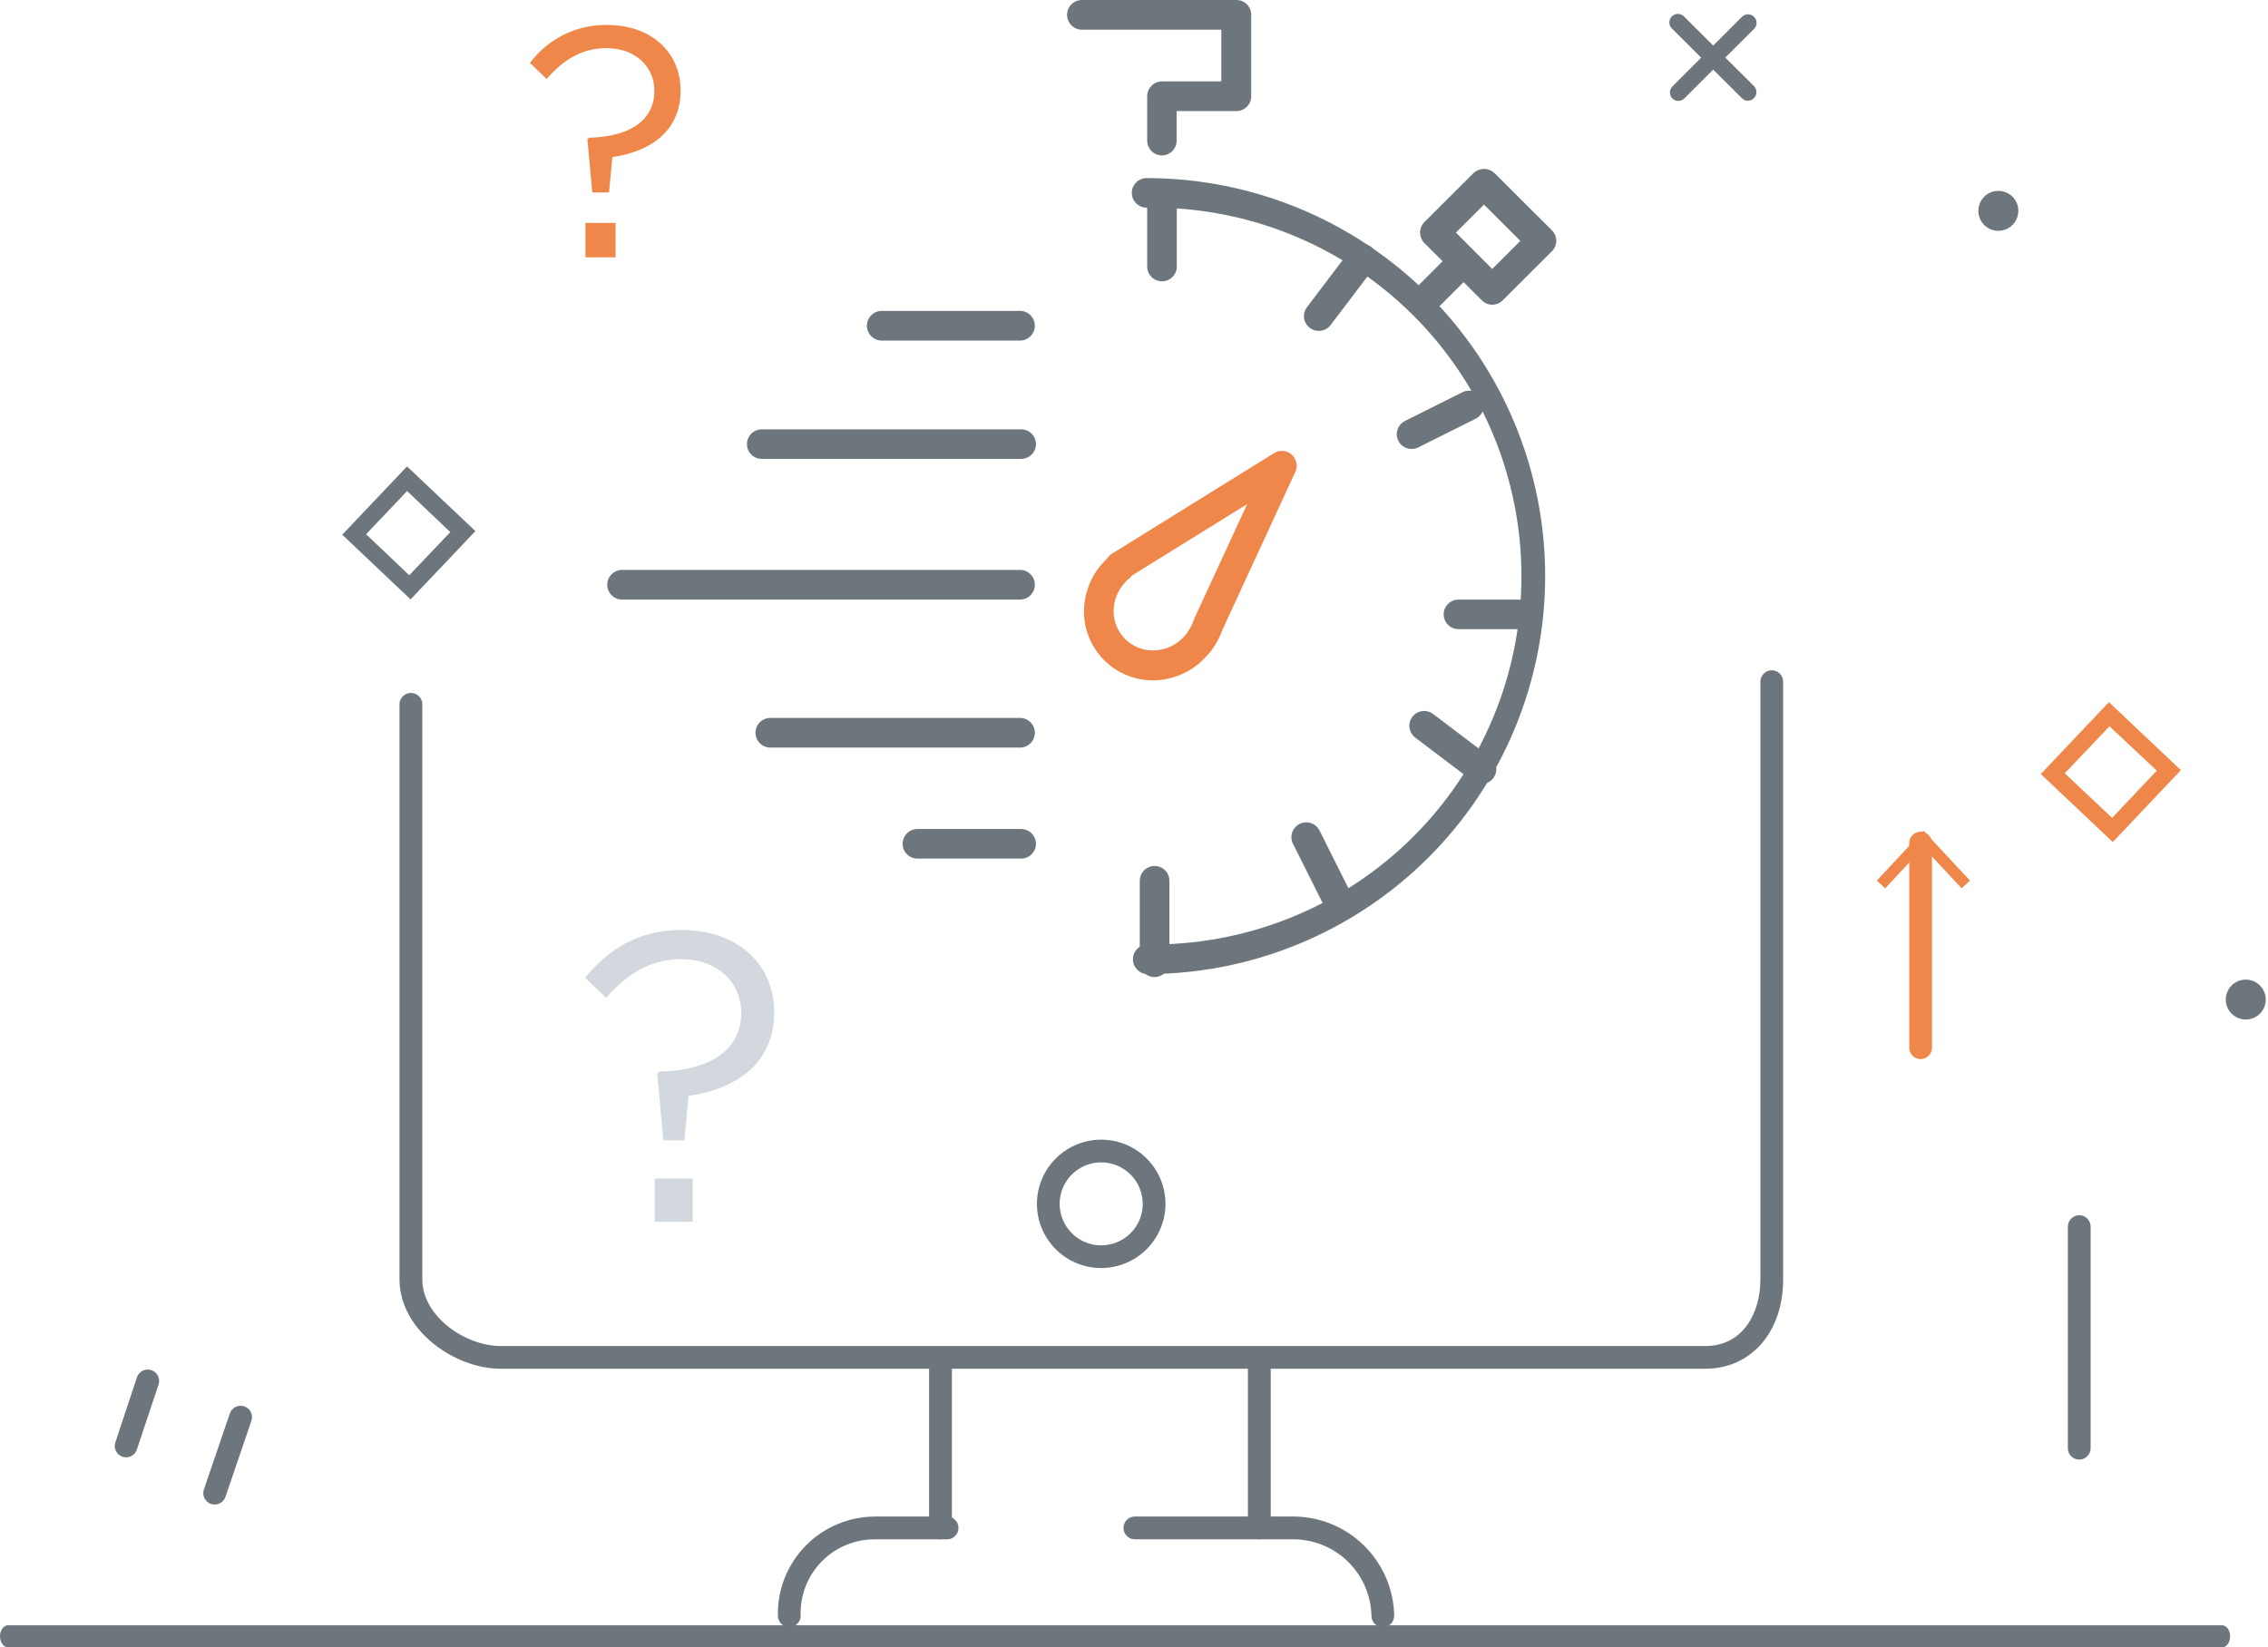 <svg width="256" height="186" viewBox="0 0 256 186" fill="none" xmlns="http://www.w3.org/2000/svg">
<path d="M234.695 164.799C234.526 164.8 234.358 164.767 234.202 164.703C234.046 164.639 233.904 164.545 233.784 164.425C233.665 164.306 233.57 164.164 233.506 164.008C233.442 163.852 233.41 163.685 233.411 163.516V138.491C233.411 138.151 233.546 137.825 233.787 137.585C234.028 137.344 234.354 137.209 234.695 137.209C235.035 137.209 235.362 137.344 235.602 137.585C235.843 137.825 235.978 138.151 235.978 138.491V163.524C235.976 163.863 235.84 164.187 235.6 164.426C235.359 164.665 235.034 164.799 234.695 164.799Z" fill="#6D757D"/>
<path d="M66.3 15.729L66.487 15.55C71.306 15.437 73.865 13.44 73.865 10.25C73.865 7.587 71.785 5.436 68.454 5.436C65.707 5.436 63.578 6.735 61.709 8.919L59.816 7.109C60.824 5.755 62.139 4.66 63.654 3.914C65.168 3.167 66.838 2.791 68.527 2.815C73.524 2.815 76.823 5.923 76.823 10.217C76.823 14.844 73.345 17.141 69.12 17.734L68.746 21.727H66.853L66.3 15.729ZM66.081 25.169H69.485V29.057H66.081V25.169Z" fill="#F0874A"/>
<path d="M74.18 121.225L74.416 120.989C80.462 120.851 83.671 118.343 83.671 114.341C83.671 110.997 81.071 108.302 76.878 108.302C73.441 108.302 70.792 109.926 68.419 112.669L66.046 110.396C68.695 107.19 71.995 104.999 76.976 104.999C83.257 104.999 87.393 108.903 87.393 114.293C87.393 120.104 83.021 122.986 77.723 123.733L77.252 128.749H74.879L74.18 121.225ZM73.904 133.067H78.186V137.937H73.904V133.067Z" fill="#D2D8DD"/>
<path d="M192.489 154.54H56.511C51.238 154.54 45.094 150.132 45.094 144.458V79.425C45.12 79.102 45.267 78.8 45.506 78.579C45.745 78.359 46.057 78.237 46.382 78.237C46.707 78.237 47.02 78.359 47.259 78.579C47.498 78.8 47.645 79.102 47.67 79.425V144.458C47.67 148.623 52.505 151.975 56.511 151.975H192.489C196.78 151.975 198.705 148.2 198.705 144.458V76.962C198.705 76.794 198.739 76.627 198.803 76.472C198.868 76.316 198.962 76.175 199.081 76.055C199.201 75.936 199.342 75.842 199.498 75.778C199.654 75.713 199.821 75.68 199.989 75.68C200.158 75.68 200.325 75.713 200.481 75.778C200.636 75.842 200.778 75.936 200.897 76.055C201.016 76.175 201.111 76.316 201.175 76.472C201.24 76.627 201.273 76.794 201.273 76.962V144.458C201.273 150.392 197.657 154.54 192.489 154.54Z" fill="#6D757D"/>
<path d="M124.297 143.173C122.862 143.173 121.459 142.748 120.266 141.951C119.072 141.155 118.142 140.023 117.593 138.698C117.044 137.374 116.9 135.916 117.18 134.51C117.46 133.104 118.151 131.812 119.166 130.799C120.181 129.785 121.474 129.095 122.881 128.815C124.289 128.535 125.748 128.679 127.074 129.227C128.4 129.776 129.533 130.705 130.331 131.897C131.128 133.089 131.554 134.491 131.554 135.924C131.549 137.845 130.783 139.686 129.423 141.045C128.064 142.403 126.22 143.168 124.297 143.173ZM124.297 131.241C123.37 131.241 122.463 131.515 121.692 132.03C120.921 132.545 120.32 133.276 119.965 134.132C119.611 134.988 119.518 135.929 119.699 136.838C119.88 137.746 120.326 138.581 120.982 139.236C121.637 139.891 122.473 140.337 123.382 140.518C124.292 140.698 125.235 140.606 126.091 140.251C126.948 139.897 127.68 139.296 128.196 138.526C128.711 137.756 128.986 136.85 128.986 135.924C128.986 134.682 128.492 133.491 127.612 132.612C126.733 131.734 125.541 131.241 124.297 131.241Z" fill="#6D757D"/>
<path d="M142.141 173.801C141.801 173.801 141.474 173.665 141.233 173.425C140.993 173.184 140.857 172.858 140.857 172.518V154.539C140.883 154.215 141.03 153.913 141.269 153.693C141.507 153.473 141.82 153.351 142.145 153.351C142.47 153.351 142.783 153.473 143.022 153.693C143.261 153.913 143.408 154.215 143.433 154.539V172.518C143.431 172.859 143.294 173.185 143.052 173.425C142.81 173.666 142.483 173.801 142.141 173.801Z" fill="#6D757D"/>
<path d="M106.152 173.801C105.812 173.801 105.485 173.665 105.244 173.425C105.003 173.184 104.868 172.858 104.868 172.518V154.539C104.894 154.215 105.041 153.913 105.279 153.693C105.518 153.473 105.831 153.351 106.156 153.351C106.481 153.351 106.794 153.473 107.033 153.693C107.271 153.913 107.418 154.215 107.444 154.539V172.518C107.442 172.859 107.305 173.185 107.063 173.425C106.821 173.666 106.493 173.801 106.152 173.801Z" fill="#6D757D"/>
<path d="M89.088 183.713C88.747 183.713 88.421 183.578 88.18 183.338C87.939 183.097 87.804 182.771 87.804 182.431C87.774 180.971 88.035 179.519 88.574 178.161C89.113 176.804 89.917 175.567 90.94 174.524C91.963 173.48 93.185 172.652 94.533 172.086C95.881 171.52 97.328 171.229 98.79 171.229H106.794C106.972 171.215 107.151 171.238 107.319 171.296C107.488 171.355 107.642 171.447 107.773 171.568C107.904 171.689 108.009 171.835 108.08 171.998C108.152 172.162 108.188 172.338 108.188 172.516C108.188 172.694 108.152 172.87 108.08 173.033C108.009 173.196 107.904 173.343 107.773 173.464C107.642 173.585 107.488 173.677 107.319 173.735C107.151 173.794 106.972 173.817 106.794 173.802H98.79C97.663 173.791 96.545 174.008 95.504 174.44C94.462 174.872 93.52 175.511 92.733 176.317C91.946 177.124 91.331 178.082 90.925 179.132C90.519 180.183 90.331 181.305 90.372 182.431C90.372 182.771 90.237 183.097 89.996 183.338C89.755 183.578 89.428 183.713 89.088 183.713Z" fill="#6D757D"/>
<path d="M156.085 183.726C155.745 183.726 155.418 183.591 155.178 183.351C154.937 183.11 154.802 182.784 154.802 182.444C154.752 180.106 153.777 177.883 152.089 176.262C150.401 174.642 148.139 173.756 145.798 173.799H128.003C127.679 173.774 127.376 173.627 127.156 173.389C126.935 173.15 126.813 172.837 126.813 172.513C126.813 172.188 126.935 171.876 127.156 171.637C127.376 171.399 127.679 171.252 128.003 171.226H145.798C148.821 171.185 151.736 172.343 153.905 174.446C156.074 176.549 157.32 179.425 157.369 182.444C157.369 182.784 157.234 183.11 156.993 183.351C156.752 183.591 156.426 183.726 156.085 183.726Z" fill="#6D757D"/>
<path d="M250.883 185.999H0.842C0.612 185.974 0.399 185.832 0.243 185.601C0.087 185.37 0 185.067 0 184.753C0 184.439 0.087 184.136 0.243 183.905C0.399 183.674 0.612 183.532 0.842 183.507H250.883C251.112 183.532 251.326 183.674 251.482 183.905C251.638 184.136 251.724 184.439 251.724 184.753C251.724 185.067 251.638 185.37 251.482 185.601C251.326 185.832 251.112 185.974 250.883 185.999Z" fill="#6D757D"/>
<path d="M24.244 169.874C24.101 169.872 23.959 169.85 23.822 169.809C23.5 169.699 23.234 169.468 23.081 169.164C22.929 168.86 22.903 168.508 23.009 168.185L25.942 159.597C26.05 159.275 26.282 159.008 26.587 158.855C26.892 158.703 27.244 158.678 27.568 158.786C27.891 158.893 28.158 159.125 28.311 159.429C28.463 159.734 28.488 160.086 28.38 160.409L25.455 168.981C25.374 169.238 25.213 169.464 24.995 169.624C24.778 169.785 24.515 169.872 24.244 169.874Z" fill="#6D757D"/>
<path d="M14.241 164.543C14.103 164.545 13.965 164.523 13.835 164.478C13.674 164.425 13.525 164.342 13.397 164.232C13.269 164.121 13.164 163.987 13.088 163.836C13.013 163.685 12.968 163.52 12.957 163.352C12.945 163.183 12.968 163.014 13.022 162.854L15.46 155.508C15.513 155.349 15.598 155.201 15.708 155.073C15.819 154.946 15.953 154.842 16.104 154.766C16.255 154.691 16.419 154.646 16.588 154.634C16.756 154.622 16.925 154.643 17.085 154.697C17.245 154.75 17.393 154.834 17.521 154.945C17.648 155.055 17.753 155.19 17.828 155.34C17.904 155.491 17.948 155.655 17.96 155.823C17.972 155.991 17.951 156.16 17.898 156.32L15.46 163.625C15.382 163.888 15.221 164.119 15.002 164.285C14.782 164.45 14.516 164.54 14.241 164.543Z" fill="#6D757D"/>
<path d="M216.788 119.579C216.447 119.579 216.121 119.444 215.88 119.203C215.639 118.963 215.504 118.637 215.504 118.297V95.188C215.504 95.019 215.537 94.852 215.602 94.697C215.666 94.541 215.761 94.4 215.88 94.281C215.999 94.162 216.141 94.067 216.296 94.003C216.452 93.938 216.619 93.905 216.788 93.905C216.956 93.905 217.123 93.938 217.279 94.003C217.435 94.067 217.576 94.162 217.696 94.281C217.815 94.4 217.909 94.541 217.974 94.697C218.038 94.852 218.072 95.019 218.072 95.188V118.297C218.072 118.637 217.936 118.963 217.696 119.203C217.455 119.444 217.128 119.579 216.788 119.579Z" fill="#F0874A"/>
<path d="M211.847 99.425L212.79 100.301L217.105 95.666L221.419 100.301L222.362 99.425L217.105 93.783L211.847 99.425Z" fill="#F0874A"/>
<path d="M227.82 23.806C227.82 24.253 227.688 24.69 227.439 25.061C227.19 25.432 226.837 25.721 226.424 25.892C226.011 26.062 225.556 26.107 225.118 26.019C224.679 25.931 224.277 25.715 223.961 25.399C223.646 25.083 223.431 24.68 223.345 24.242C223.259 23.803 223.304 23.349 223.477 22.937C223.649 22.525 223.94 22.173 224.312 21.926C224.685 21.679 225.122 21.548 225.569 21.55C225.866 21.55 226.159 21.608 226.433 21.722C226.706 21.835 226.955 22.002 227.164 22.211C227.373 22.421 227.539 22.67 227.651 22.943C227.764 23.217 227.821 23.51 227.82 23.806Z" fill="#6D757D"/>
<path d="M255.749 112.85C255.75 113.297 255.619 113.734 255.372 114.106C255.125 114.478 254.772 114.768 254.36 114.94C253.947 115.112 253.493 115.158 253.054 115.072C252.615 114.986 252.212 114.772 251.895 114.457C251.579 114.141 251.363 113.739 251.275 113.301C251.187 112.863 251.231 112.409 251.402 111.996C251.573 111.584 251.862 111.231 252.234 110.982C252.606 110.734 253.043 110.602 253.49 110.602C254.087 110.602 254.661 110.838 255.084 111.26C255.508 111.681 255.747 112.253 255.749 112.85Z" fill="#6D757D"/>
<path d="M46.342 67.676L38.631 60.371L45.944 52.66L53.664 59.965L46.342 67.676ZM41.321 60.322L46.196 64.949L50.828 60.079L45.952 55.444L41.321 60.322Z" fill="#6D757D"/>
<path d="M238.481 95.073L230.355 87.394L238.043 79.277L246.168 86.956L238.481 95.073ZM233.061 87.313L238.408 92.346L243.446 87.013L238.108 82.004L233.061 87.313Z" fill="#F0874A"/>
<path d="M189.442 11.397C189.254 11.395 189.071 11.339 188.915 11.235C188.759 11.13 188.638 10.983 188.565 10.81C188.492 10.637 188.472 10.447 188.507 10.262C188.541 10.078 188.629 9.908 188.76 9.773L196.625 1.9C196.714 1.81 196.82 1.739 196.937 1.69C197.054 1.642 197.179 1.617 197.305 1.616C197.431 1.616 197.557 1.64 197.674 1.688C197.791 1.736 197.897 1.807 197.986 1.896C198.076 1.985 198.147 2.09 198.196 2.207C198.245 2.323 198.27 2.448 198.27 2.575C198.271 2.701 198.246 2.826 198.198 2.943C198.15 3.06 198.08 3.166 197.991 3.255L190.125 11.104C190.036 11.196 189.93 11.27 189.813 11.32C189.696 11.37 189.57 11.396 189.442 11.397Z" fill="#6D757D"/>
<path d="M197.316 11.389C197.06 11.387 196.815 11.285 196.633 11.104L188.751 3.255C188.653 3.168 188.573 3.061 188.517 2.942C188.462 2.823 188.431 2.693 188.427 2.562C188.423 2.43 188.446 2.299 188.495 2.177C188.543 2.055 188.617 1.943 188.71 1.85C188.803 1.757 188.914 1.684 189.037 1.636C189.159 1.587 189.29 1.564 189.422 1.568C189.554 1.572 189.683 1.602 189.803 1.658C189.922 1.714 190.029 1.793 190.116 1.892L197.998 9.741C198.125 9.877 198.21 10.047 198.242 10.23C198.275 10.413 198.254 10.601 198.182 10.773C198.11 10.944 197.99 11.091 197.836 11.196C197.683 11.301 197.502 11.359 197.316 11.364V11.389Z" fill="#6D757D"/>
<path d="M129.426 109.981C129.004 109.948 128.611 109.757 128.324 109.446C128.037 109.136 127.877 108.729 127.877 108.307C127.877 107.884 128.037 107.477 128.324 107.167C128.611 106.856 129.004 106.665 129.426 106.632C134.949 106.72 140.435 105.709 145.564 103.658C150.693 101.608 155.362 98.558 159.3 94.687C163.237 90.816 166.364 86.201 168.498 81.111C170.633 76.022 171.732 70.558 171.732 65.04C171.732 59.521 170.633 54.058 168.498 48.968C166.364 43.878 163.237 39.264 159.3 35.393C155.362 31.522 150.693 28.472 145.564 26.421C140.435 24.371 134.949 23.36 129.426 23.448C128.982 23.448 128.557 23.272 128.244 22.959C127.931 22.646 127.754 22.221 127.754 21.778C127.754 21.336 127.931 20.911 128.244 20.598C128.557 20.285 128.982 20.109 129.426 20.109C135.333 20.109 141.183 21.271 146.641 23.529C152.099 25.788 157.058 29.098 161.235 33.27C165.412 37.443 168.726 42.397 170.987 47.849C173.247 53.301 174.411 59.144 174.411 65.045C174.411 70.946 173.247 76.79 170.987 82.241C168.726 87.693 165.412 92.647 161.235 96.82C157.058 100.992 152.099 104.302 146.641 106.561C141.183 108.819 135.333 109.981 129.426 109.981Z" fill="#6D757D"/>
<path d="M171.312 71.035H164.627C164.183 71.035 163.758 70.86 163.445 70.546C163.132 70.233 162.955 69.809 162.955 69.366C162.955 68.923 163.132 68.499 163.445 68.186C163.758 67.873 164.183 67.697 164.627 67.697H171.312C171.755 67.697 172.18 67.873 172.493 68.186C172.807 68.499 172.983 68.923 172.983 69.366C172.983 69.809 172.807 70.233 172.493 70.546C172.18 70.86 171.755 71.035 171.312 71.035Z" fill="#6D757D"/>
<path d="M131.16 31.762C130.717 31.762 130.292 31.586 129.978 31.273C129.665 30.96 129.489 30.535 129.489 30.092V23.404C129.489 22.961 129.665 22.537 129.978 22.224C130.292 21.911 130.717 21.735 131.16 21.735C131.603 21.735 132.028 21.911 132.342 22.224C132.655 22.537 132.831 22.961 132.831 23.404V30.092C132.831 30.535 132.655 30.96 132.342 31.273C132.028 31.586 131.603 31.762 131.16 31.762Z" fill="#6D757D"/>
<path d="M148.898 37.358C148.517 37.371 148.144 37.252 147.841 37.02C147.489 36.752 147.259 36.356 147.199 35.918C147.14 35.48 147.256 35.037 147.523 34.685L152.431 28.208C152.699 27.855 153.097 27.623 153.536 27.563C153.975 27.502 154.421 27.619 154.774 27.886C155.128 28.154 155.36 28.551 155.421 28.989C155.481 29.428 155.365 29.873 155.097 30.227L150.189 36.703C150.037 36.903 149.842 37.065 149.619 37.179C149.395 37.292 149.149 37.353 148.898 37.358Z" fill="#6D757D"/>
<path d="M159.349 50.693C158.969 50.697 158.6 50.572 158.301 50.338C158.002 50.105 157.792 49.777 157.704 49.408C157.617 49.039 157.658 48.651 157.82 48.309C157.983 47.966 158.257 47.689 158.598 47.523L165.061 44.29C165.257 44.191 165.471 44.132 165.691 44.117C165.91 44.101 166.13 44.128 166.339 44.197C166.548 44.266 166.741 44.376 166.907 44.52C167.073 44.663 167.21 44.838 167.308 45.035C167.407 45.231 167.466 45.445 167.482 45.664C167.498 45.883 167.47 46.103 167.401 46.312C167.332 46.52 167.222 46.713 167.078 46.879C166.934 47.045 166.759 47.181 166.563 47.28L160.089 50.513C159.86 50.63 159.606 50.691 159.349 50.693Z" fill="#6D757D"/>
<path d="M167.271 88.517C166.89 88.53 166.516 88.411 166.213 88.179L159.74 83.277C159.565 83.144 159.418 82.979 159.307 82.789C159.196 82.6 159.123 82.391 159.093 82.173C159.063 81.956 159.076 81.735 159.132 81.523C159.188 81.311 159.285 81.111 159.417 80.936C159.55 80.762 159.716 80.615 159.905 80.504C160.095 80.393 160.304 80.321 160.522 80.291C160.739 80.261 160.961 80.274 161.173 80.329C161.386 80.385 161.585 80.482 161.76 80.614L168.233 85.517C168.512 85.728 168.718 86.021 168.822 86.355C168.925 86.688 168.921 87.046 168.81 87.378C168.699 87.709 168.487 87.997 168.203 88.202C167.919 88.406 167.578 88.517 167.229 88.517H167.271Z" fill="#6D757D"/>
<path d="M150.675 102.657C150.366 102.658 150.062 102.572 149.798 102.41C149.535 102.247 149.322 102.015 149.184 101.738L145.947 95.272C145.748 94.875 145.715 94.416 145.855 93.995C145.994 93.574 146.296 93.225 146.693 93.026C147.09 92.827 147.55 92.794 147.971 92.934C148.393 93.073 148.741 93.375 148.941 93.771L152.177 100.237C152.275 100.434 152.334 100.647 152.349 100.866C152.364 101.085 152.336 101.305 152.266 101.513C152.197 101.721 152.087 101.913 151.942 102.079C151.798 102.244 151.623 102.38 151.426 102.477C151.194 102.598 150.936 102.659 150.675 102.657Z" fill="#6D757D"/>
<path d="M130.324 110.316C130.104 110.316 129.886 110.273 129.682 110.188C129.479 110.104 129.294 109.98 129.139 109.824C128.984 109.668 128.861 109.482 128.777 109.279C128.694 109.075 128.652 108.857 128.653 108.636V99.444C128.653 99.001 128.829 98.577 129.143 98.264C129.456 97.951 129.881 97.775 130.324 97.775C130.768 97.775 131.193 97.951 131.506 98.264C131.82 98.577 131.996 99.001 131.996 99.444V108.636C131.996 109.08 131.82 109.506 131.507 109.821C131.194 110.135 130.769 110.314 130.324 110.316Z" fill="#6D757D"/>
<path d="M130.145 76.823C128.135 76.822 126.203 76.045 124.752 74.656C123.302 73.266 122.444 71.37 122.36 69.364C122.283 67.229 123.042 65.148 124.475 63.563L124.973 63.045C125.107 62.835 125.288 62.658 125.501 62.527L143.811 51.159C144.116 50.969 144.473 50.883 144.831 50.913C145.189 50.943 145.528 51.087 145.797 51.324C146.066 51.561 146.252 51.879 146.327 52.23C146.401 52.58 146.361 52.946 146.212 53.272L137.972 71.128C137.757 71.731 137.477 72.308 137.136 72.85L137.052 72.966C136.825 73.351 136.552 73.706 136.237 74.023C135.478 74.894 134.542 75.594 133.492 76.076C132.442 76.559 131.301 76.814 130.145 76.823ZM127.289 65.444C127.172 65.552 127.062 65.669 126.961 65.792C126.107 66.723 125.654 67.953 125.702 69.216C125.754 70.356 126.245 71.433 127.073 72.221C127.901 73.008 129.002 73.446 130.145 73.442C130.823 73.436 131.492 73.288 132.108 73.005C132.724 72.723 133.273 72.314 133.72 71.804C133.833 71.68 133.939 71.55 134.037 71.413C134.104 71.275 134.186 71.144 134.281 71.022C134.475 70.687 134.635 70.333 134.757 69.966C134.777 69.904 134.801 69.844 134.831 69.786L140.775 56.917L127.691 65.031V65.095C127.576 65.231 127.44 65.349 127.289 65.444Z" fill="#F0874A"/>
<path d="M115.263 67.697H70.087C69.666 67.663 69.272 67.472 68.985 67.162C68.698 66.852 68.539 66.445 68.539 66.022C68.539 65.6 68.698 65.193 68.985 64.882C69.272 64.572 69.666 64.381 70.087 64.348H115.263C115.684 64.381 116.078 64.572 116.365 64.882C116.652 65.193 116.811 65.6 116.811 66.022C116.811 66.445 116.652 66.852 116.365 67.162C116.078 67.472 115.684 67.663 115.263 67.697Z" fill="#6D757D"/>
<path d="M115.263 84.408H86.82C86.399 84.375 86.005 84.184 85.718 83.873C85.431 83.563 85.272 83.156 85.272 82.734C85.272 82.311 85.431 81.904 85.718 81.594C86.005 81.283 86.399 81.092 86.82 81.059H115.263C115.684 81.092 116.078 81.283 116.365 81.594C116.652 81.904 116.811 82.311 116.811 82.734C116.811 83.156 116.652 83.563 116.365 83.873C116.078 84.184 115.684 84.375 115.263 84.408Z" fill="#6D757D"/>
<path d="M115.263 51.812H85.985C85.541 51.812 85.116 51.637 84.803 51.324C84.49 51.01 84.314 50.586 84.314 50.143C84.314 49.7 84.49 49.276 84.803 48.963C85.116 48.65 85.541 48.474 85.985 48.474H115.263C115.706 48.474 116.131 48.65 116.444 48.963C116.758 49.276 116.934 49.7 116.934 50.143C116.934 50.586 116.758 51.01 116.444 51.324C116.131 51.637 115.706 51.812 115.263 51.812Z" fill="#6D757D"/>
<path d="M115.263 38.451H99.397C98.975 38.418 98.582 38.227 98.295 37.916C98.008 37.606 97.849 37.199 97.849 36.776C97.849 36.354 98.008 35.947 98.295 35.637C98.582 35.326 98.975 35.135 99.397 35.102H115.263C115.685 35.135 116.078 35.326 116.365 35.637C116.652 35.947 116.811 36.354 116.811 36.776C116.811 37.199 116.652 37.606 116.365 37.916C116.078 38.227 115.685 38.418 115.263 38.451Z" fill="#6D757D"/>
<path d="M115.263 96.942H103.554C103.11 96.942 102.685 96.766 102.372 96.453C102.058 96.14 101.882 95.715 101.882 95.273C101.882 94.83 102.058 94.405 102.372 94.092C102.685 93.779 103.11 93.603 103.554 93.603H115.263C115.706 93.603 116.131 93.779 116.444 94.092C116.758 94.405 116.934 94.83 116.934 95.273C116.934 95.715 116.758 96.14 116.444 96.453C116.131 96.766 115.706 96.942 115.263 96.942Z" fill="#6D757D"/>
<path d="M168.434 34.404C168.216 34.404 167.999 34.36 167.797 34.275C167.596 34.189 167.413 34.064 167.26 33.907L160.777 27.441C160.466 27.125 160.293 26.7 160.293 26.258C160.293 25.815 160.466 25.39 160.777 25.075L166.33 19.538C166.649 19.239 167.071 19.072 167.509 19.072C167.947 19.072 168.369 19.239 168.688 19.538L175.172 26.004C175.485 26.319 175.66 26.744 175.66 27.188C175.66 27.631 175.485 28.056 175.172 28.371L169.619 33.907C169.464 34.064 169.28 34.189 169.077 34.274C168.873 34.359 168.655 34.403 168.434 34.404ZM164.331 26.258L168.434 30.368L171.608 27.198L167.504 23.099L164.331 26.258Z" fill="#6D757D"/>
<path d="M161.369 34.996C161.04 34.992 160.719 34.892 160.447 34.708C160.174 34.523 159.961 34.264 159.835 33.96C159.709 33.656 159.675 33.322 159.737 32.999C159.799 32.676 159.955 32.379 160.185 32.143L163.421 28.91C163.734 28.596 164.159 28.419 164.602 28.418C165.045 28.417 165.471 28.592 165.785 28.905C166.099 29.217 166.277 29.642 166.278 30.084C166.279 30.527 166.103 30.952 165.791 31.266L162.554 34.499C162.399 34.656 162.215 34.781 162.011 34.866C161.808 34.951 161.59 34.995 161.369 34.996Z" fill="#6D757D"/>
<path d="M131.161 17.55C130.717 17.55 130.292 17.374 129.979 17.061C129.665 16.748 129.489 16.323 129.489 15.88V10.872C129.488 10.652 129.53 10.434 129.613 10.23C129.697 10.026 129.82 9.841 129.975 9.685C130.13 9.529 130.315 9.405 130.519 9.32C130.722 9.236 130.94 9.192 131.161 9.192H137.856V3.349H121.99C121.568 3.316 121.175 3.125 120.888 2.815C120.601 2.504 120.441 2.097 120.441 1.675C120.441 1.252 120.601 0.845 120.888 0.535C121.175 0.224 121.568 0.033 121.99 0H139.559C140.002 0 140.427 0.176 140.741 0.489C141.054 0.802 141.23 1.227 141.23 1.669V10.872C141.23 11.315 141.054 11.739 140.741 12.053C140.427 12.366 140.002 12.542 139.559 12.542H132.811V15.88C132.811 16.319 132.637 16.741 132.329 17.053C132.02 17.366 131.6 17.544 131.161 17.55Z" fill="#6D757D"/>
</svg>
